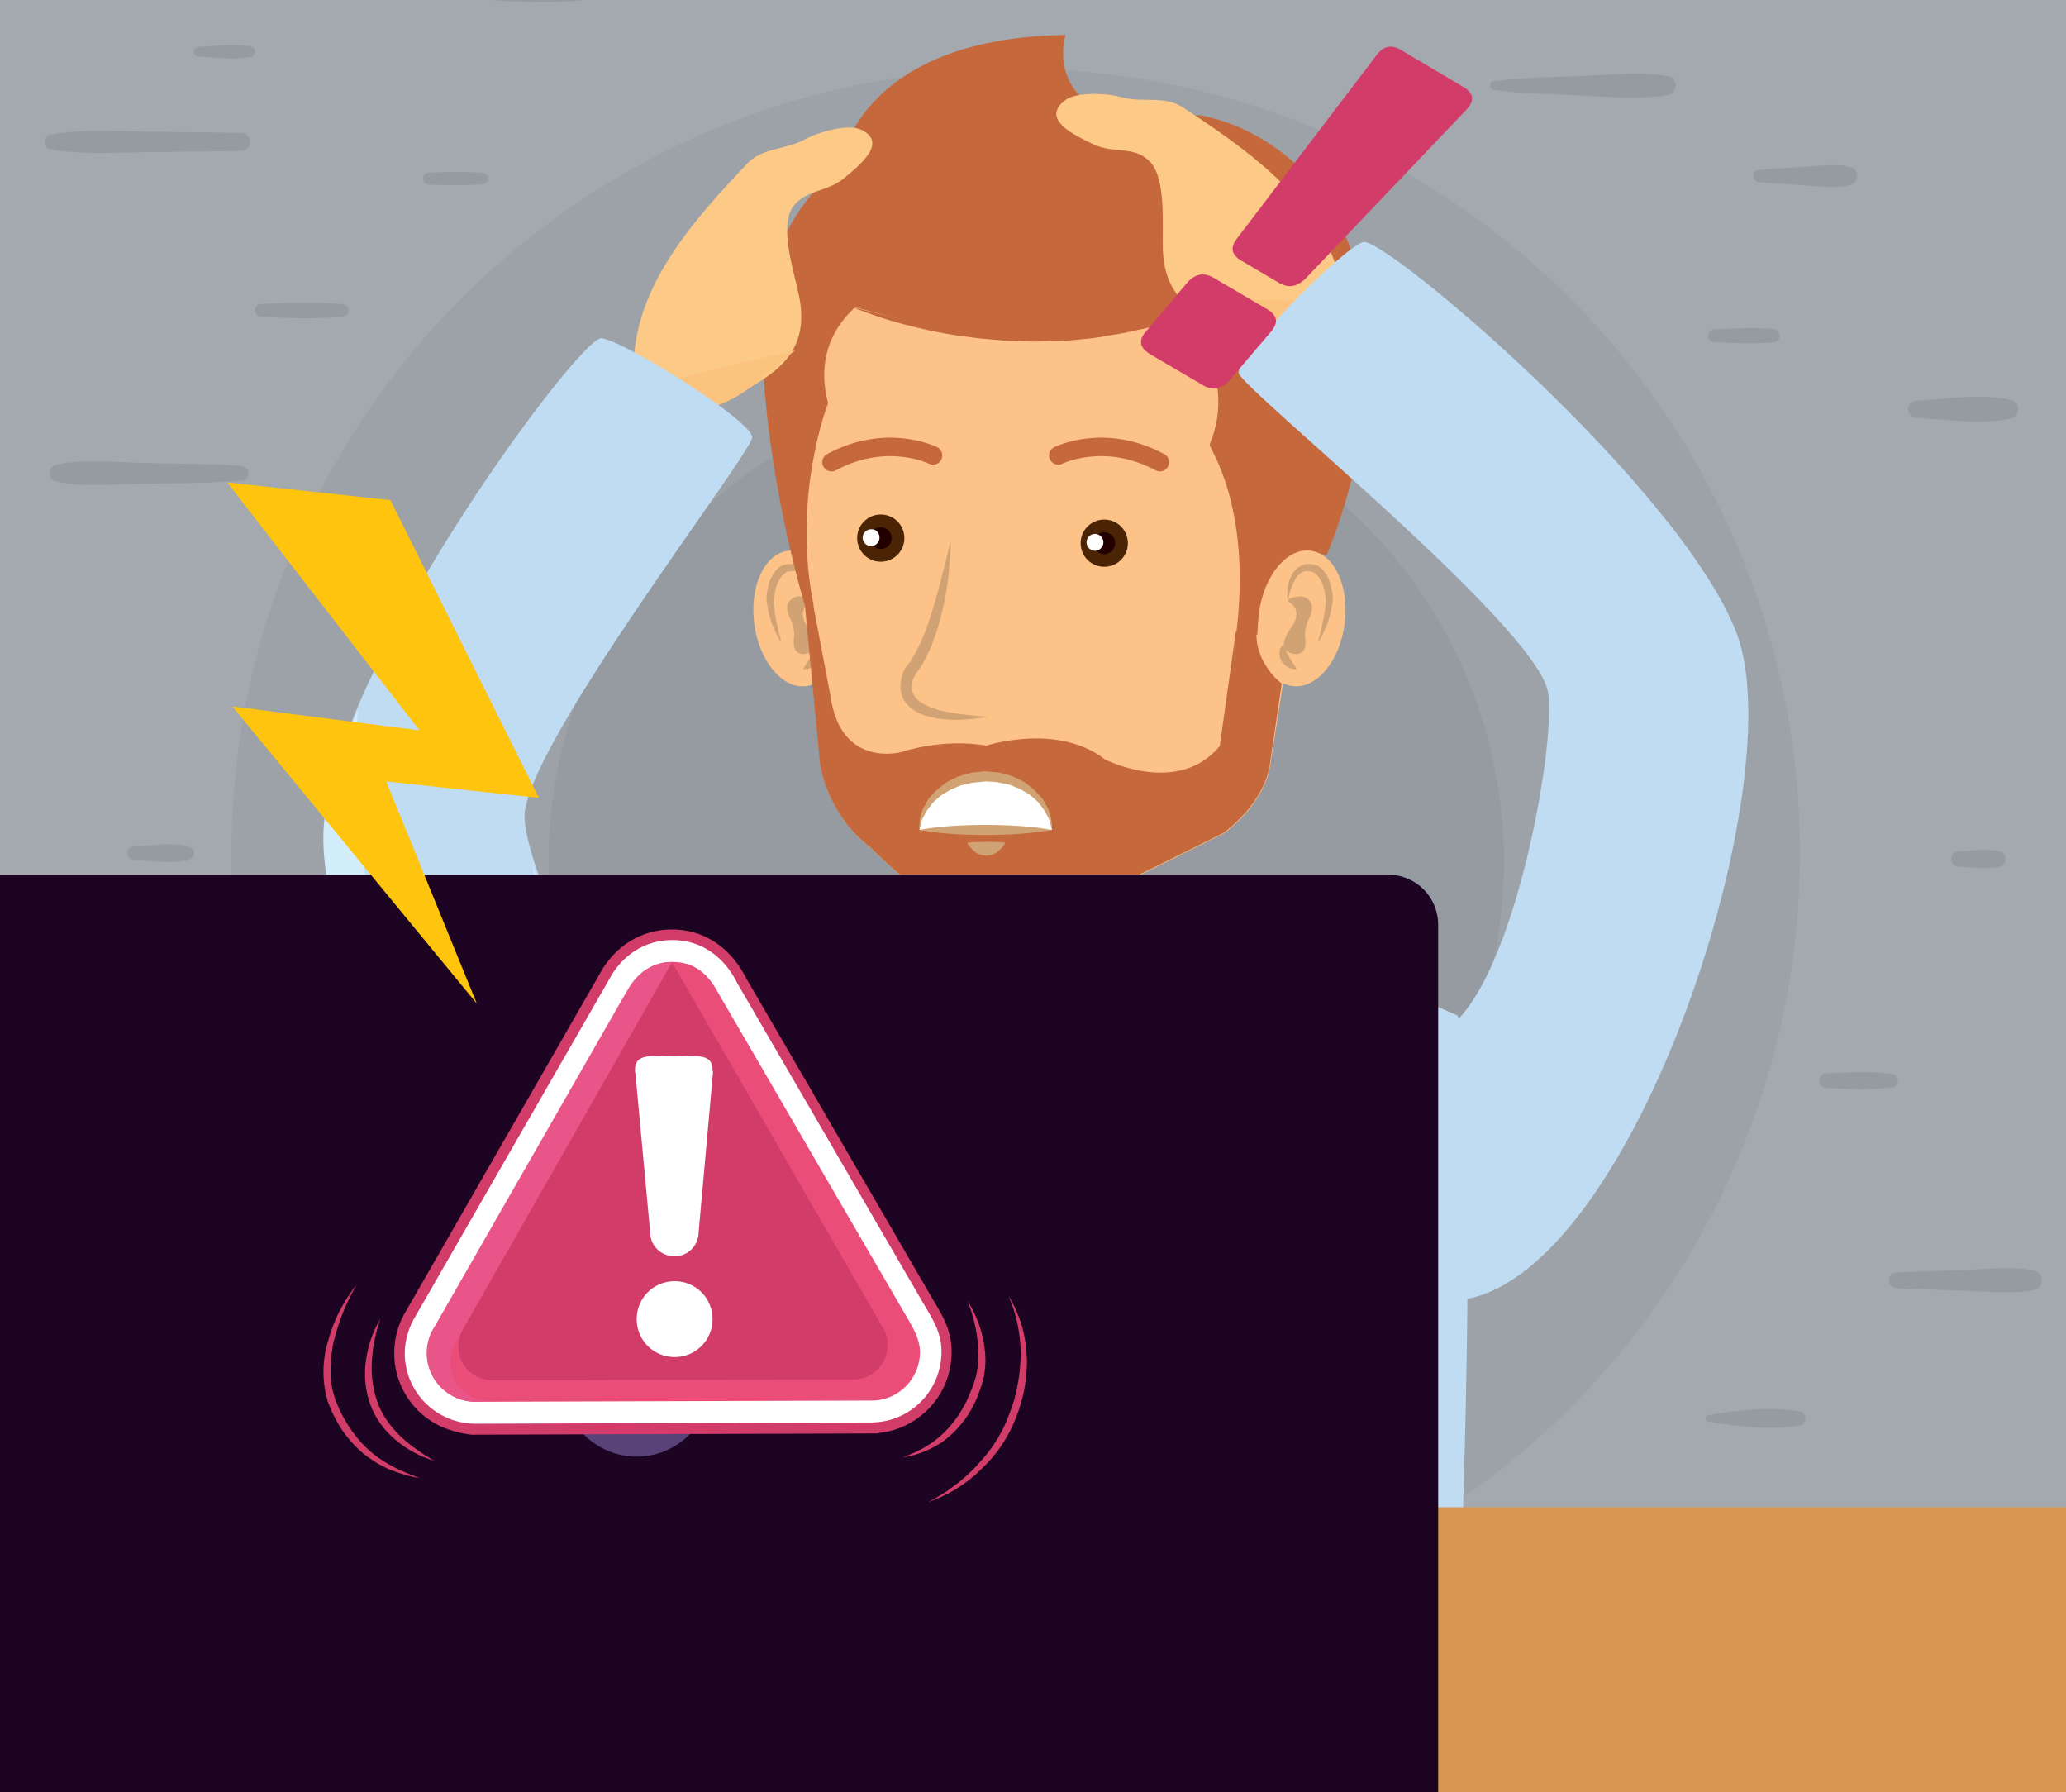 <?xml version="1.0" encoding="utf-8"?>
<!-- Generator: Adobe Illustrator 23.1.1, SVG Export Plug-In . SVG Version: 6.00 Build 0)  -->
<svg version="1.1" id="Layer_1" xmlns:serif="http://www.serif.com/"
	 xmlns="http://www.w3.org/2000/svg" xmlns:xlink="http://www.w3.org/1999/xlink" x="0px" y="0px" width="490px" height="425px"
	 viewBox="0 0 490 425" style="enable-background:new 0 0 490 425;" xml:space="preserve">
<rect x="0" y="0" width="490" height="425" fill="#333333" stroke="none"/>
<style type="text/css">
	.st0{fill:#A3A9AF;}
	.st1{opacity:0.1;}
	.st2{fill:#231F20;}
	.st3{opacity:0.5;fill:#231F20;}
	.st4{fill:#FCC287;}
	.st5{fill:#D1A273;}
	.st6{fill:#C5693D;}
	.st7{fill:#4A2405;}
	.st8{fill:#230000;}
	.st9{fill:#FFFFFF;}
	.st10{fill:none;stroke:#C5693D;stroke-width:4.378;stroke-linecap:round;stroke-miterlimit:10;}
	.st11{fill:#415570;}
	.st12{fill:#33435B;}
	.st13{fill:#BFDCF3;}
	.st14{fill:#FCC986;}
	.st15{fill:#FCC37F;}
	.st16{fill:#D3EEFB;}
	.st17{fill:#D23C69;}
	.st18{fill:#D79753;}
	.st19{fill:#1D0422;}
	.st20{fill:#584278;}
	.st21{fill:#FFC40D;}
	.st22{fill:#EA4D77;}
	.st23{fill:#EA5589;}
</style>
<rect x="-5.2" y="-18.2" class="st0" width="497.9" height="427.5"/>
<g class="st1">
	<path class="st2" d="M395.8,18.1c-6.6-1.2-13.3-0.4-20-0.1c-7.2,0.3-14.5,0.3-21.6,1.3c-1,0.1-1,1.8,0,2c6.5,1,13.1,0.9,19.6,1.3
		c7.3,0.3,14.7,1.2,21.9-0.1C398,22.1,398,18.5,395.8,18.1z"/>
	<path class="st2" d="M439.1,39.7c-3.4-1-6.9-0.4-10.4-0.2c-3.8,0.2-7.7,0.5-11.5,0.8c-1.8,0.1-1.8,2.7,0,2.9
		c3.8,0.3,7.7,0.6,11.5,0.8c3.5,0.2,7,0.8,10.4-0.2C441,43,441,40.3,439.1,39.7z"/>
	<path class="st2" d="M420.5,78c-4.7-0.4-9.3-0.1-14,0.1c-1.9,0.1-1.9,2.9,0,3c4.7,0.3,9.3,0.5,14,0.1
		C422.6,81.1,422.6,78.2,420.5,78z"/>
	<path class="st2" d="M477.1,94.9c-7-1.8-15.4-0.2-22.6,0.1c-2.6,0.1-2.6,4,0,4.1c7.2,0.3,15.6,1.8,22.6,0.1
		C479.2,98.6,479.2,95.4,477.1,94.9z"/>
	<path class="st2" d="M474.3,201.9c-3.3-0.7-6.5-0.3-9.8,0c-2.3,0.2-2.3,3.3,0,3.6c3.3,0.3,6.5,0.6,9.8,0
		C476.1,205.1,476.1,202.3,474.3,201.9z"/>
	<path class="st2" d="M449,254.7c-5.3-0.8-10.5-0.4-15.8-0.2c-2.3,0.1-2.3,3.4,0,3.5c5.3,0.2,10.5,0.6,15.8-0.2
		C450.5,257.7,450.5,255,449,254.7z"/>
	<path class="st2" d="M482.5,301.3c-5.1-1.1-10.5-0.4-15.7-0.2c-5.6,0.2-11.3,0.4-16.9,0.6c-2.5,0.1-2.5,3.7,0,3.8
		c5.6,0.2,11.3,0.4,16.9,0.6c5.2,0.2,10.6,0.8,15.7-0.2C484.8,305.5,484.8,301.8,482.5,301.3z"/>
	<path class="st2" d="M465.6,364.7c-6.2-1.2-12.9-0.3-19.1-0.2c-2.4,0-2.4,3.7,0,3.7c6.2,0.1,13,0.9,19.1-0.2
		C467.2,367.6,467.2,365,465.6,364.7z"/>
	<path class="st2" d="M128.8,391.8c-5.8-0.8-11.8-0.3-17.7-0.2c-1.7,0-1.7,2.7,0,2.7c5.9,0.2,11.8,0.6,17.7-0.2
		C130,394,130,392,128.8,391.8z"/>
	<path class="st2" d="M149.2,380.3c-6.9-0.4-13.8,0-20.7,0.2c-1.5,0.1-1.5,2.3,0,2.3c6.9,0.2,13.8,0.6,20.7,0.2
		C150.9,382.9,150.9,380.4,149.2,380.3z"/>
	<path class="st2" d="M427,334.7c-6.9-1.3-15.1-0.3-22,0.9c-0.7,0.1-0.7,1.4,0,1.5c6.9,1.1,15.1,2.2,22,0.9
		C428.6,337.7,428.6,335,427,334.7z"/>
	<path class="st2" d="M339,397.2c-8.3-1.4-16.8-0.3-25.2,0.1c-2.2,0.1-2.2,3.4,0,3.5c8.4,0.4,16.9,1.5,25.2,0.1
		C340.8,400.5,340.8,397.5,339,397.2z"/>
	<path class="st2" d="M346.8,385.1c-2.8-0.9-6.1-0.4-9-0.3c-1.9,0.1-1.9,2.8,0,2.9c2.9,0.1,6.2,0.6,9-0.3
		C348,387.1,348,385.5,346.8,385.1z"/>
	<path class="st2" d="M207.2,408.6c-5.7-0.4-11.6-1.2-17.3-0.4c-2,0.3-2,2.8,0,3c5.7,0.7,11.6,0,17.3-0.4
		C208.6,410.6,208.6,408.7,207.2,408.6z"/>
	<path class="st2" d="M63.8,325c-6.5-0.2-13.1-0.4-19.6-0.6c-6-0.1-12.3-0.6-18.2,0.6c-1.9,0.4-1.9,3.5,0,3.9
		c5.9,1.2,12.2,0.7,18.2,0.6c6.6-0.1,13.1-0.3,19.6-0.6C66.4,328.9,66.4,325.1,63.8,325z"/>
	<path class="st2" d="M63.8,300.6c-4.7-0.2-9.3-0.6-14,0c-2.2,0.3-2.2,3.1,0,3.4c4.7,0.6,9.3,0.2,14,0C66,303.9,66,300.7,63.8,300.6
		z"/>
	<path class="st2" d="M24.3,407.3c-2.3-0.4-4-0.9-6.3-0.5c-2,0.3-4.2,0.4-6.1,1.2c-0.8,0.3-0.8,1.7,0,2c1.9,0.8,4,0.9,6.1,1.2
		c2.3,0.4,4.1-0.1,6.3-0.5C26,410.4,26,407.6,24.3,407.3z"/>
	<path class="st2" d="M29.2,223c-6.5-0.6-14.2-1.8-20.6-0.1c-2,0.6-2,3.5,0,4.1c6.4,1.7,14.1,0.6,20.6-0.1
		C31.7,226.7,31.7,223.3,29.2,223z"/>
	<path class="st2" d="M44.9,200.8c-4-1.2-8.9-0.3-13.1-0.1c-2.1,0.1-2.1,3.2,0,3.2c4.1,0.2,9.1,1.1,13.1-0.1
		C46.4,203.4,46.4,201.3,44.9,200.8z"/>
	<path class="st2" d="M57.2,110.5c-7.2-0.6-14.5-0.5-21.7-0.7c-7.3-0.1-15.1-1.1-22.2,0.4c-2,0.4-2,3.6,0,4
		c6.6,1.4,13.6,0.6,20.3,0.5c7.9-0.1,15.8-0.1,23.6-0.7C59.5,113.9,59.5,110.7,57.2,110.5z"/>
	<path class="st2" d="M81.2,72.1c-6.5-0.5-12.8-0.4-19.3,0c-1.9,0.1-1.9,2.9,0,3c6.5,0.4,12.9,0.6,19.3,0
		C83.2,75,83.2,72.3,81.2,72.1z"/>
	<path class="st2" d="M57.2,31.5c-7.8-0.1-15.5-0.2-23.3-0.3c-7.2-0.1-14.8-0.6-21.9,0.7c-1.8,0.3-1.8,3.2,0,3.5
		c7.1,1.3,14.7,0.8,21.9,0.7c7.8-0.1,15.5-0.2,23.3-0.3C60,35.8,60,31.5,57.2,31.5z"/>
	<path class="st2" d="M114.5,41c-4.2-0.4-8.4-0.2-12.7-0.1c-1.9,0-1.9,2.8,0,2.9c4.2,0.1,8.4,0.2,12.7-0.1
		C116.2,43.5,116.2,41.2,114.5,41z"/>
	<path class="st2" d="M139.6-3.1c-10.2-1.6-21.4,0-31.7,0.2c-1.6,0-1.6,2.4,0,2.5c10.3,0.3,21.5,1.8,31.7,0.2
		C141-0.4,141-2.9,139.6-3.1z"/>
	<path class="st2" d="M59.5,11c-4.1-0.7-8.3-0.1-12.4,0.1c-1.5,0.1-1.5,2.3,0,2.3c4.1,0.2,8.3,0.9,12.4,0.1
		C60.8,13.4,60.8,11.3,59.5,11z"/>
	<path class="st2" d="M225.8-14.7c-11.8-0.6-23.5-0.1-35.3,0.3c-1.8,0.1-1.8,2.8,0,2.9c11.8,0.4,23.5,0.9,35.3,0.3
		C228-11.4,228-14.6,225.8-14.7z"/>
	<path class="st2" d="M296.9-11.6c-4.2-1-9.4,0-13.7,0.2c-1.4,0.1-1.4,2,0,2.1C287.5-9,292.6-8,296.9-9
		C298.2-9.4,298.2-11.3,296.9-11.6z"/>
	<path class="st2" d="M440.3-4c-8-1.1-16.4,0-24.5,0.3c-1.8,0.1-1.8,2.7,0,2.8c8,0.3,16.5,1.4,24.5,0.3C442-0.9,442-3.8,440.3-4z"/>
	<circle class="st3" cx="240.9" cy="202.3" r="186"/>
	<circle class="st2" cx="243.4" cy="204.3" r="113.3"/>
</g>
<g>
	<g>
		<g>
			<rect x="229.1" y="206.1" class="st4" width="40.7" height="32.8"/>
			<path class="st5" d="M232.7,229.8c11.1-8,27.8-5.9,37.1-16.2v-7.5h-40.7v27.3C230.1,232,231.3,230.8,232.7,229.8z"/>
		</g>
		<g>
			<g>
				<path class="st4" d="M199.2,145.3c1.2,8.9-2.4,16.7-8,17.4c-5.6,0.7-11.1-5.8-12.3-14.7c-1.2-8.9,2.4-16.7,8-17.4
					C192.6,129.8,198,136.4,199.2,145.3z"/>
				<path class="st5" d="M192.4,142.6c0,0,0-0.5-0.2-1.3c-0.2-0.8-0.5-2-1.1-3.2c-0.6-1.2-1.6-2.6-3-2.7c-0.4,0-0.7,0-1.1,0.1
					c-0.1,0-0.4,0.1-0.5,0.2c-0.1,0.1-0.3,0.1-0.4,0.3c-0.6,0.4-1.1,1.1-1.5,1.9c-0.4,0.8-0.6,1.6-0.8,2.5c-0.1,0.9-0.3,1.8-0.2,2.5
					c0.1,0.9,0.1,1.8,0.2,2.6c0.1,0.8,0.3,1.5,0.4,2.2c0.2,0.7,0.3,1.3,0.4,1.9c0.1,0.6,0.3,1.1,0.4,1.5c0.2,0.8,0.3,1.3,0.3,1.3
					s-0.3-0.4-0.7-1.2c-0.2-0.4-0.5-0.8-0.7-1.4c-0.2-0.5-0.5-1.2-0.8-1.9c-0.3-0.7-0.5-1.5-0.7-2.3c-0.3-0.8-0.3-1.7-0.5-2.6
					c-0.2-1-0.1-2,0.1-3c0.2-1,0.4-2,0.9-3c0.5-1,1.1-1.9,2.1-2.6c0.2-0.2,0.5-0.3,0.8-0.4c0.3-0.1,0.4-0.1,0.8-0.2
					c0.5-0.1,1.1-0.1,1.7,0c1.1,0.2,2,0.9,2.6,1.6c0.6,0.7,0.9,1.5,1.2,2.3c0.5,1.5,0.5,2.7,0.5,3.6
					C192.5,142.2,192.4,142.6,192.4,142.6z"/>
				<path class="st5" d="M192.4,142.6c0,0,0.6-0.9-3.1-1.2c0,0-4.1,0.5-2,5c0.5,1,0.8,1.9,1,3c0.3,1.5-0.5,3.5,0.4,4.8
					c1.1,1.7,4.4,0.8,4.7-1.1c0.2-1.5-1.5-4.1-2.3-5.1C191.2,147.9,188.8,144.7,192.4,142.6z"/>
				<path class="st5" d="M193.5,152.9c0,0,0.1,0.1,0.3,0.2c0.2,0.2,0.3,0.5,0.5,0.8c0.1,0.2,0.1,0.4,0.2,0.6c0,0.2,0.1,0.5,0,0.7
					c0,0.3-0.1,0.5-0.1,0.8c-0.1,0.3-0.2,0.5-0.3,0.7c-0.2,0.2-0.3,0.5-0.5,0.7c-0.2,0.2-0.4,0.3-0.6,0.5c-0.4,0.3-0.8,0.5-1.2,0.6
					c-0.7,0.2-1.3,0.2-1.3,0.2s0.2-0.5,0.6-1.1c0.1-0.1,0.2-0.3,0.3-0.4c0.1-0.2,0.2-0.3,0.3-0.5c0.1-0.2,0.2-0.3,0.3-0.5
					c0.1-0.1,0.2-0.3,0.3-0.5c0.2-0.3,0.4-0.6,0.5-1c0.1-0.2,0.1-0.3,0.2-0.5c0-0.2,0.1-0.3,0.2-0.5
					C193.4,153.4,193.5,152.9,193.5,152.9z"/>
			</g>
			<path class="st4" d="M249.4,44.6c-0.1,0-0.1,0-0.2,0c-0.1,0-0.1,0-0.2,0c-13.4,0.7-71.7,9.1-57.8,99l3.4,37.6
				c0,0,1.4,11.8,11.9,19.8c0,0,7.7,8,22.4,18.6c4.4,3.1,11.3,2.1,15.9,0c15.1-6.7,45.5-22,45.5-22c10.5-8,11-16.4,11-16.4l5.9-37.6
				C321.1,53.7,262.8,45.4,249.4,44.6z"/>
			<g>
				<path class="st6" d="M191.2,143.6l1.7,0l4.1,21.6c2.5,17.2,16.9,13.1,16.9,13.1s9.5-3.3,20.1-1.5c0,0,16.8-5.5,28.1,3.3
					c0,0,17.3,8.8,27.2-3.2l3.8-27.1h4.9c-0.3,7.7,6,12.3,6,12.3l-2.8,19c0,0-0.5,8.4-11,16.4c0,0-30.3,15.2-45.5,22
					c-4.7,2.1-11.5,3.1-15.9,0c-14.7-10.6-22.4-18.6-22.4-18.6c-10.5-8-11.9-19.8-11.9-19.8l-3.6-37.6"/>
			</g>
			<g>
				<g>
					<path class="st5" d="M225.5,128.1c0,2.7-0.3,5.5-0.5,8.2c-0.3,2.7-0.8,5.4-1.4,8.1c-0.6,2.7-1.4,5.4-2.4,8
						c-0.2,0.7-0.5,1.3-0.8,1.9c-0.3,0.6-0.6,1.3-0.9,1.9c-0.4,0.6-0.7,1.3-1.1,1.9l-1.3,1.8l0.1-0.1c-0.2,0.3-0.4,0.8-0.6,1.2
						c-0.2,0.4-0.3,0.9-0.3,1.3c-0.1,0.9,0,1.7,0.4,2.4c0.7,1.5,2.6,2.5,4.5,3.2c2,0.7,4.1,1.1,6.3,1.4c2.2,0.3,4.4,0.4,6.6,0.7
						c-2.2,0.4-4.4,0.6-6.7,0.7c-2.3,0-4.5-0.1-6.8-0.7c-2.2-0.5-4.7-1.6-6.2-4c-0.7-1.2-0.9-2.7-0.8-4c0.1-0.7,0.2-1.3,0.4-1.9
						c0.2-0.6,0.4-1.2,0.8-1.8l0.1-0.1l1.1-1.5l1-1.7c0.3-0.5,0.6-1.2,0.9-1.7c0.3-0.6,0.6-1.2,0.8-1.8c1.1-2.4,1.9-5,2.7-7.6
						c0.8-2.6,1.5-5.2,2.1-7.8C224.3,133.4,224.9,130.7,225.5,128.1z"/>
				</g>
			</g>
			<g>
				<path class="st7" d="M267.5,128.8c0,3.1-2.5,5.6-5.6,5.6c-3.1,0-5.6-2.5-5.6-5.6c0-3.1,2.5-5.6,5.6-5.6
					C265,123.2,267.5,125.7,267.5,128.8z"/>
				<path class="st8" d="M264.5,128.8c0,1.4-1.2,2.6-2.6,2.6c-1.4,0-2.6-1.2-2.6-2.6c0-1.4,1.2-2.6,2.6-2.6
					C263.3,126.2,264.5,127.3,264.5,128.8z"/>
				<path class="st9" d="M261.7,128.6c0,1.1-0.9,2-2,2c-1.1,0-2-0.9-2-2c0-1.1,0.9-2,2-2C260.8,126.6,261.7,127.5,261.7,128.6z"/>
			</g>
			<g>
				<path class="st7" d="M214.5,127.6c0,3.1-2.5,5.6-5.6,5.6c-3.1,0-5.6-2.5-5.6-5.6c0-3.1,2.5-5.6,5.6-5.6
					C212,122,214.5,124.5,214.5,127.6z"/>
				<path class="st8" d="M211.5,127.6c0,1.4-1.2,2.6-2.6,2.6c-1.4,0-2.6-1.2-2.6-2.6c0-1.4,1.2-2.6,2.6-2.6
					C210.3,125,211.5,126.2,211.5,127.6z"/>
				<path class="st9" d="M208.6,127.5c0,1.1-0.9,2-2,2c-1.1,0-2-0.9-2-2c0-1.1,0.9-2,2-2C207.7,125.4,208.6,126.3,208.6,127.5z"/>
			</g>
			<path class="st10" d="M251,108c0,0,10.9-5.5,24.1,1.6"/>
			<path class="st10" d="M221.3,108c0,0-10.9-5.5-24.1,1.6"/>
			<path class="st6" d="M322.7,67.5c6.6,31.4-8.1,64.2-8.1,64.2c-15.7-5.5-16.4,18.8-16.4,18.8l-5-0.2c3.8-30.5-6.6-44.2-6.3-44.9
				c6.9-16.4-5.8-30.3-5.8-30.3c-33.9,12.6-79.2-2.6-79.2-2.6c-13.1-12.4-2.9-32.8-2.9-32.8s3.8-30.7,53.7-31.4
				c0,0-7.3,24.4,31.7,19C284.4,27.3,315.1,31.3,322.7,67.5z"/>
			<path class="st6" d="M191,143.9c0,0-12.3-40-9.9-74.6c0,0,5.8-25.3,23-31.7c0,0-1.2,25.9,3.2,32.1c0,0-15.7,7.7-10.9,25.9
				c0,0-8.7,22.1-3.4,48.1L191,143.9z"/>
			<g>
				<path class="st4" d="M298.6,145.3c-1.2,8.9,2.4,16.7,8,17.4c5.6,0.7,11.1-5.8,12.3-14.7c1.2-8.9-2.4-16.7-8-17.4
					C305.3,129.8,299.8,136.4,298.6,145.3z"/>
				<path class="st5" d="M305.5,142.6c0,0,0-0.5,0.2-1.3c0.2-0.8,0.5-2,1.1-3.2c0.6-1.2,1.6-2.6,3-2.7c0.4,0,0.7,0,1.1,0.1
					c0.1,0,0.4,0.1,0.6,0.2c0.1,0.1,0.3,0.1,0.4,0.3c0.6,0.4,1.1,1.1,1.5,1.9c0.4,0.8,0.6,1.6,0.8,2.5c0.1,0.9,0.3,1.8,0.2,2.5
					c-0.1,0.9-0.1,1.8-0.3,2.6c-0.1,0.8-0.3,1.5-0.4,2.2c-0.2,0.7-0.3,1.3-0.4,1.9c-0.1,0.6-0.3,1.1-0.4,1.5
					c-0.2,0.8-0.3,1.3-0.3,1.3s0.3-0.4,0.7-1.2c0.2-0.4,0.5-0.8,0.7-1.4c0.2-0.5,0.5-1.2,0.8-1.9c0.3-0.7,0.5-1.5,0.7-2.3
					c0.3-0.8,0.3-1.7,0.5-2.6c0.2-1,0.1-2-0.1-3c-0.2-1-0.5-2-0.9-3c-0.5-1-1.1-1.9-2.1-2.6c-0.2-0.2-0.5-0.3-0.8-0.4
					c-0.3-0.1-0.4-0.1-0.8-0.2c-0.6-0.1-1.1-0.1-1.7,0c-1.1,0.2-2,0.9-2.6,1.6c-0.6,0.7-0.9,1.5-1.2,2.3c-0.5,1.5-0.5,2.7-0.5,3.6
					C305.4,142.2,305.5,142.6,305.5,142.6z"/>
				<path class="st5" d="M305.5,142.6c0,0-0.6-0.9,3.1-1.2c0,0,4.1,0.5,2,5c-0.5,1-0.8,1.9-1,3c-0.3,1.5,0.5,3.5-0.4,4.8
					c-1.1,1.7-4.4,0.8-4.7-1.1c-0.2-1.5,1.5-4.1,2.3-5.1C306.7,147.9,309.1,144.7,305.5,142.6z"/>
				<path class="st5" d="M304.4,152.9c0,0-0.1,0.1-0.3,0.2c-0.2,0.2-0.3,0.5-0.5,0.8c-0.1,0.2-0.1,0.4-0.1,0.6c0,0.2-0.1,0.5,0,0.7
					c0,0.3,0.1,0.5,0.1,0.8c0.1,0.3,0.2,0.5,0.3,0.7c0.1,0.2,0.3,0.5,0.5,0.7c0.2,0.2,0.4,0.3,0.6,0.5c0.4,0.3,0.8,0.5,1.2,0.6
					c0.7,0.2,1.3,0.2,1.3,0.2s-0.2-0.5-0.6-1.1c-0.1-0.1-0.2-0.3-0.3-0.4c-0.1-0.2-0.2-0.3-0.3-0.5c-0.1-0.2-0.2-0.3-0.3-0.5
					c-0.1-0.1-0.2-0.3-0.3-0.5c-0.2-0.3-0.3-0.6-0.5-1c-0.1-0.2-0.1-0.3-0.2-0.5c0-0.2-0.1-0.3-0.2-0.5
					C304.5,153.4,304.4,152.9,304.4,152.9z"/>
			</g>
			<g>
				<g>
					<path class="st9" d="M249.5,196.8c-0.3-7.1-7.2-12.7-15.7-12.7c-8.5,0-15.4,5.7-15.7,12.7L249.5,196.8z"/>
					<g>
						<path class="st5" d="M218,196.8c0,0,2-0.4,4.9-0.7c2.9-0.3,6.9-0.5,10.8-0.5c3.9,0,7.9,0.2,10.8,0.5c2.9,0.3,4.9,0.7,4.9,0.7
							s-2,0.4-4.9,0.7c-2.9,0.3-6.9,0.5-10.8,0.5c-3.9,0-7.9-0.2-10.8-0.5C220,197.2,218,196.8,218,196.8z"/>
					</g>
					<g>
						<path class="st5" d="M249.5,196.8c0,0-0.2-0.7-0.5-1.9c-0.1-0.6-0.5-1.2-0.9-2c-0.3-0.7-0.9-1.4-1.5-2.2
							c-0.5-0.8-1.5-1.4-2.3-2.2c-0.4-0.3-1-0.6-1.5-0.9c-0.5-0.3-1-0.6-1.6-0.8c-0.6-0.2-1.1-0.5-1.7-0.7c-0.6-0.1-1.2-0.3-1.9-0.4
							l-0.9-0.2l-1-0.1c-0.6,0-1.4-0.1-1.9-0.1l-2.1,0.2l-1,0.1l-0.9,0.2c-0.6,0.1-1.2,0.3-1.8,0.4c-0.6,0.2-1.2,0.5-1.7,0.7
							c-0.6,0.2-1.1,0.5-1.6,0.8c-0.5,0.3-1,0.6-1.5,0.9c-0.8,0.8-1.8,1.4-2.3,2.2c-0.6,0.8-1.2,1.5-1.5,2.2c-0.4,0.7-0.8,1.4-0.9,2
							c-0.3,1.2-0.5,1.8-0.5,1.8s0-0.7,0.1-1.9c0-0.6,0.2-1.4,0.5-2.2c0.2-0.4,0.2-0.9,0.5-1.3c0.3-0.4,0.5-0.9,0.8-1.4
							c0.5-1,1.4-1.8,2.3-2.7c0.5-0.4,1-0.8,1.5-1.2c0.5-0.4,1.1-0.8,1.7-1.1c0.6-0.3,1.3-0.6,1.9-0.9c0.7-0.2,1.4-0.4,2.1-0.6
							l1.1-0.3l1-0.1l2.1-0.2l2.3,0.2l1.1,0.1l1.1,0.3c0.7,0.2,1.4,0.4,2.1,0.6c0.6,0.3,1.3,0.6,1.9,0.9c0.6,0.3,1.2,0.6,1.7,1.1
							c0.5,0.4,1.1,0.8,1.5,1.2c0.8,1,1.8,1.7,2.3,2.7c0.3,0.5,0.5,0.9,0.8,1.4c0.3,0.4,0.3,0.9,0.5,1.3c0.3,0.9,0.5,1.6,0.5,2.2
							C249.5,196.1,249.5,196.8,249.5,196.8z"/>
					</g>
				</g>
				<path class="st5" d="M229.5,199.8c0,0,0.5-0.1,1.4-0.1c0.8,0,1.9,0,3-0.1c1.1,0,2.2,0.1,3,0.1c0.8,0,1.4,0.1,1.4,0.1v0.3
					c0,0-0.5,0.9-1.4,1.6c-0.4,0.4-0.9,0.7-1.4,0.9c-0.3,0.1-0.5,0.2-0.8,0.2l-0.8,0.1l-0.8-0.1c-0.3,0-0.5-0.2-0.8-0.2
					c-0.5-0.2-1-0.5-1.4-0.9c-0.8-0.7-1.4-1.6-1.4-1.6V199.8z"/>
			</g>
			<g>
				<path class="st6" d="M201.8,72.6c0,0,1.2,0.4,3.4,1c2.2,0.6,5.3,1.3,9,2.1c1.9,0.4,3.9,0.8,6.1,1.1c2.2,0.4,4.5,0.6,6.8,1
					c2.4,0.3,4.8,0.6,7.3,0.8c2.5,0.2,5,0.4,7.6,0.4l3.8,0.1c1.3,0,2.5,0,3.8-0.1c2.5,0,5-0.2,7.3-0.4c2.4-0.2,4.7-0.4,6.8-0.7
					c2.2-0.3,4.2-0.5,6.1-1c1.9-0.4,3.6-0.7,5.1-1c1.5-0.4,2.8-0.8,3.9-1c2.2-0.6,3.4-0.9,3.4-0.9s-1.2,0.5-3.3,1.3
					c-1.1,0.4-2.3,0.9-3.8,1.4c-1.5,0.5-3.2,0.9-5.1,1.4c-1.9,0.6-3.9,1-6.1,1.3c-1.1,0.2-2.2,0.4-3.4,0.6c-1.2,0.2-2.3,0.3-3.6,0.4
					c-2.4,0.3-4.9,0.5-7.5,0.5c-1.3,0-2.6,0.1-3.8,0.1l-3.9-0.1c-2.6,0-5.2-0.3-7.7-0.5c-2.5-0.2-5-0.6-7.4-0.9
					c-2.4-0.4-4.7-0.8-6.9-1.3c-2.2-0.5-4.2-1-6.1-1.5c-3.7-1-6.8-2.1-8.9-2.9C203,73.2,201.8,72.6,201.8,72.6z"/>
			</g>
			<path class="st6" d="M298,149.9"/>
		</g>
	</g>
	<path class="st11" d="M334.4,453c0,0,13.9,58.7,5.8,156.4c-1.1,12.9-79.5,20.4-80.6-1.1c-0.9-17.2-5.4-62.3-12.9-62.3
		c-6.1,0-13.3,31.2-18.6,55.4c-5.3,24.1-69.7,17.1-67.6-9.4c4.7-58.8,9.1-112.4,31.9-143.8C225.3,402.6,334.4,453,334.4,453z"/>
	<path class="st12" d="M301.5,618c20.4-112.8-9.7-165.5-9.7-165.5c28.7,7.1,42.6,0.5,42.6,0.5s15.4,74.7,5.8,157.4
		C338.9,621.2,299.9,626.5,301.5,618z"/>
	<path class="st13" d="M274.1,230.4c0,0,30.6-8,71.4,10.3c5.5,2.5,1.9,197.9-6.7,213c-8.6,15.1-143,4.8-150.4,0.2
		c-7.4-4.6-24.7-205-24.7-205c22.7-15.7,56.9-13.2,59.3-13.1c2.4,0.1,7.7,9.8,7.7,9.8s17.2-2.6,23.1-4.5
		C259.8,239.3,274.1,230.4,274.1,230.4z"/>
	<g>
		<path class="st14" d="M317,63.4c-5.6-17-21.5-28.1-36.4-37.9c-4.5-3-9.6-1-14.8-2.5c-3.1-0.9-10.6-1.3-13.2,0.8
			c-5.9,4.5,2.3,8.3,6.7,10.4c4.7,2.3,9.6,0.3,13.3,4c4.1,4,3,15.4,3.2,21.1c0.6,14.4,11.6,16.3,18.3,18.7c6,2.2,12.8,2.5,19,0.9
			c2.1-0.5,4.6-2.9,3.1-4.4"/>
		<path class="st15" d="M279.6,71.1c12.1-0.1,24.2,0,36.3,0.3l0.4,0.5l-0.2,2.6c1.5,1.5-1,3.9-3.1,4.4c-6.2,1.6-12.9,1.3-19-0.9
			C289,76.2,284.5,73.2,279.6,71.1z"/>
		<path class="st13" d="M340.2,245.4c17.8-5.2,29.3-69.7,26.9-81.5c-3.3-15.9-72.4-71.6-73.3-75.4c-1-3.8,24.5-29.6,29.5-31.1
			c4.9-1.5,75.2,57.8,88.6,92.8c13.3,35-23.7,150-63.9,157.8C307.8,316,340.2,245.4,340.2,245.4z"/>
	</g>
	<path class="st16" d="M275.3,219.8l-27.6,22.9c0,0,25.4,26.9,28.2,27c2.8,0.1,15.3-38.7,15.4-41.5
		C291.5,225.3,279.3,220.3,275.3,219.8z"/>
	<path class="st16" d="M222.3,224.6c0,0,25.2,16.4,25.5,18.1c0.3,1.6-11.8,28.7-14.6,29.1c-2.7,0.4-13.2-17-15.5-21.1
		C215.3,246.5,222.3,224.6,222.3,224.6z"/>
	<g>
		<path class="st14" d="M150.4,84.1c1.5-17.8,14.5-32.3,26.8-45.3c3.7-3.9,9.1-3.2,13.8-5.8c2.8-1.6,10-3.7,13.1-2.3
			c6.7,3-0.3,8.6-4.1,11.7c-4.1,3.3-9.2,2.5-12.1,6.9c-3.1,4.9,0.6,15.6,1.7,21.3c2.7,14.2-7.5,18.5-13.5,22.4
			c-5.4,3.5-11.8,5.4-18.3,5.2c-2.2,0-5.1-1.7-4-3.6"/>
		<path class="st15" d="M188.6,83.1c-11.8,2.7-23.6,5.5-35.3,8.6l-0.2,0.5l0.8,2.5c-1.2,1.9,1.8,3.5,4,3.6
			c6.4,0.1,12.9-1.7,18.3-5.2C180.6,90.2,184.3,86.2,188.6,83.1z"/>
	</g>
	<path class="st13" d="M161.8,250.1c-18.5-0.9-37-44.2-37.4-56.2c-0.5-16.2,53.9-86.3,54-90.2c0.1-3.9-30.7-23.1-35.8-23.5
		c-5.1-0.3-59.9,73.6-64.8,110.7C72.8,228.1,122,312,162.9,310.4C203.8,308.8,161.8,250.1,161.8,250.1z"/>
	<g>
		<path class="st16" d="M126,203.4c0.6,2.6,1.5,5.5,2.4,8.6c-1.2-2.5-1.8-5.4-2.3-8.1C126.1,203.8,126.1,203.6,126,203.4z"/>
	</g>
	<path class="st16" d="M77,193.8c1-7.3,3.9-16.1,7.9-25.4c-2.3,25.5,2.3,51.5,13.2,74.7c12.1,25.5,35.4,32.5,59.6,47.1
		c1.8,1.1,3.6,2.1,4.8,3.8c1.4,1.9,1.8,4.3,2,6.7c0.5,4.4,0.5,8.9,0.1,13.3C124.2,312.9,72.2,230.5,77,193.8z"/>
</g>
<g>
	<path class="st17" d="M281.6,67c1.9-2.1,3.9-2.5,6.3-1.1l12.6,7.4c2.5,1.5,2.8,3.2,0.9,5.4l-9.8,11.5c-1.9,2.1-3.9,2.5-6.2,1.2
		l-12.6-7.4c-2.5-1.5-2.9-3.3-1-5.4L281.6,67z M294.4,61.8c-2.4-1.4-2.7-3.2-0.9-5.4l32.9-43.2c1.6-2.3,3.6-2.7,5.8-1.4l15,8.9
		c2.3,1.4,2.6,3.1,0.7,5.2l-38.2,40.1c-2,2-4.1,2.4-6.3,1.1L294.4,61.8z"/>
</g>
<rect x="-14.1" y="357.4" class="st18" width="513" height="128.5"/>
<g>
	<path class="st19" d="M-15.9,207.4h345.1c6.6,0,11.9,5.3,11.9,11.9V416v1v22.4c0,6.6-5.3,11.9-11.9,11.9H-15.9V207.4z"/>
	<g transform="matrix(0.52,0,0,0.52,285.011,316.096)">
		<path class="st19" d="M-330,313.3l5.2-228.9h140l5.3,229.4c0.6,7.9,2.9,15.5,6.6,22.3h-164C-333,329.2-330.6,321.5-330,313.3"/>
	</g>
	<g transform="matrix(0.52,0,0,0.52,303.13,364.215)">
		<path class="st20" d="M-401.1,243.7h222.9c2.9,0,5.3,2.4,5.3,5.3v15.5c0,2.9-2.4,5.3-5.3,5.3h-222.9c-2.9,0-5.3-2.4-5.3-5.3V249
			C-406.4,246.1-404.1,243.7-401.1,243.7"/>
	</g>
	<circle class="st20" cx="151" cy="327.8" r="17.6"/>
</g>
<g>
	<polygon class="st21" points="99.5,173.2 53.9,114.4 92.6,118.6 127.8,189.2 91.6,185.3 113.1,238 55.1,167.5 	"/>
</g>
<g>
	<g id="XMLID_38_">
		<g id="XMLID_39_">
			<path id="XMLID_49_" class="st17" d="M106.5,339c-7.8-2.6-13-9.9-13-18.1c0-3.6,1-7.2,2.9-10.2l45.8-79.7
				c3.5-6.6,9.9-10.6,17.1-10.6c2.2,0,4.2,0.3,6.2,1c4.9,1.7,8.8,5.3,11.5,10.6l44.7,76.9c2.2,3.6,4,6.9,4,11.7c0,5.1-2,10-5.6,13.6
				c-3.2,3.2-7.4,5.2-11.8,5.6l0,0.1l-96.5,0.3l0,0C110,340,108.3,339.6,106.5,339z"/>
			<path id="XMLID_48_" class="st9" d="M219.6,310.1l-44.7-76.9c-3.1-6.3-8.5-10.3-15.5-10.3c-6.6,0-12,3.8-14.9,9.3L98.6,312
				c-1.6,2.6-2.6,5.7-2.6,8.9c0,9.2,7.5,16.7,16.8,16.7c0.2,0,0.4,0,0.5,0l0,0l93.2-0.3l0,0c0,0,0,0,0.1,0c9.2,0,16.7-7.5,16.7-16.8
				C223.3,316.6,221.8,313.7,219.6,310.1z"/>
			<path id="XMLID_47_" class="st22" d="M112.8,332.4c-6.3,0-11.5-5.1-11.5-11.5c0-2.2,0.6-4.3,1.8-6.2l44.4-77.3l1.7-2.9
				c2.3-4,5.9-6.4,10.3-6.4c4.7,0,8.1,2.3,10.7,7.1l45.5,78.2c1.1,1.9,2.5,4.5,2.5,7.2c0,6.3-5.1,11.5-11.4,11.5
				C206.7,332.1,112.9,332.4,112.8,332.4z"/>
			<path id="XMLID_46_" class="st17" d="M209.3,314.7L209.3,314.7l-49.9-86.5L110,314.9c-0.8,1.3-1.3,2.8-1.3,4.4c0,4.4,3.6,8,8.1,8
				c0.1,0,0.2,0,0.3,0l0,0l84.8-0.2l0,0c0.2,0,0.4,0,0.6,0c4.4,0,8-3.6,8-8.1C210.6,317.4,210.1,315.9,209.3,314.7z"/>
			<path id="XMLID_45_" class="st23" d="M115.7,332.3c-5-0.2-8.9-4.3-8.9-9.3c0-2.3,0.8-4.5,2.2-6.1c0.2-0.7,0.5-1.4,0.9-2
				l49.4-86.7l0-0.1c-4.4,0-8,2.4-10.3,6.4l-1.7,2.9L103,314.7c-1.2,1.8-1.8,4-1.8,6.2c0,6.3,5.2,11.5,11.5,11.5
				C112.8,332.4,113.8,332.4,115.7,332.3L115.7,332.3z"/>
			<path id="XMLID_41_" class="st9" d="M160,321.8c-5,0-9-4-9-9c0-5,4-9,9-9c5,0,9,4,9,9C169,317.8,165,321.8,160,321.8z M169,253.7
				c0-4.1-4.1-3.2-9.2-3.2c-5.1,0-9.2-0.9-9.2,3.2c0,0.3,0,0.6,0.1,0.8l3.5,37.7c0,3.2,2.6,5.7,5.8,5.7c3.2,0,5.7-2.6,5.7-5.8
				l3.4-37.8C169.1,254.2,169,254,169,253.7z"/>
		</g>
	</g>
	<g id="XMLID_36_">
		<path class="st17" d="M90.2,312.8c-1.1,3.2-1.8,6.5-2,9.9c-0.2,3.3,0.2,6.6,1.3,9.7c0.5,1.5,1.3,3,2.2,4.3c0.4,0.7,1,1.3,1.5,2
			c0.3,0.3,0.6,0.6,0.8,0.9c0.3,0.3,0.6,0.6,0.9,0.9c2.4,2.3,5.2,4.2,8.1,5.9c-3.3-1-6.4-2.6-9.1-4.9c-2.7-2.2-4.9-5.2-6.1-8.5
			c-1.2-3.4-1.5-7-1-10.4C87.3,319.1,88.4,315.7,90.2,312.8z"/>
	</g>
	<g id="XMLID_34_">
		<path class="st17" d="M84.6,304.6c-1.2,2.1-2.3,4.3-3.2,6.5c-0.9,2.2-1.6,4.5-2.2,6.8c-0.3,1.1-0.4,2.3-0.6,3.5
			c-0.1,0.6-0.1,1.2-0.1,1.8l-0.1,0.9l0,0.9c-0.1,2.3,0.4,4.6,1.1,6.8c1.6,4.3,4.2,8.5,7.6,11.7c1.7,1.6,3.7,3,5.8,4.1
			c2.1,1.2,4.4,2,6.6,2.9c-2.4-0.4-4.7-1.1-7-2c-2.3-1-4.4-2.3-6.3-3.8c-1.9-1.6-3.6-3.5-5-5.5c-1.4-2.1-2.5-4.3-3.4-6.7
			c-1.5-4.8-1.4-10.1,0.1-14.8C79.2,312.8,81.6,308.4,84.6,304.6z"/>
	</g>
	<g id="XMLID_31_">
		<path class="st17" d="M229.5,308.5c2.1,3.3,3.5,7.1,4,11c0.3,2,0.3,4,0,6c-0.1,1-0.4,2-0.7,3c-0.3,0.9-0.7,1.9-1,2.8
			c-0.8,1.8-1.7,3.6-2.9,5.2c-1.2,1.6-2.5,3.1-4.1,4.4c-1.5,1.3-3.3,2.3-5.1,3.1c-1.8,0.8-3.7,1.3-5.6,1.6c1.8-0.7,3.6-1.5,5.2-2.4
			c1.7-1,3.2-2.1,4.5-3.4c2.7-2.6,4.8-5.8,6.2-9.3c0.4-0.9,0.7-1.7,1-2.6c0.3-0.9,0.6-1.8,0.7-2.7c0.4-1.8,0.4-3.7,0.3-5.6
			C231.8,315.9,230.9,312.1,229.5,308.5z"/>
	</g>
	<g id="XMLID_28_">
		<path class="st17" d="M220.1,356.2c2.2-1.1,4.3-2.4,6.2-3.9c2-1.4,3.8-3.1,5.4-4.8c1.6-1.8,3.2-3.6,4.4-5.6c0.7-1,1.2-2.1,1.8-3.1
			c0.5-1.1,1-2.2,1.4-3.3c0.9-2.2,1.6-4.5,2-6.9c0.5-2.3,0.7-4.7,0.8-7.1c0-4.8-0.9-9.6-2.9-14.2c2.6,4.2,4.1,9.1,4.3,14.1
			c0.3,5-0.7,10.1-2.5,14.7c-1.8,4.7-4.7,9-8.4,12.4C229.2,351.9,224.8,354.6,220.1,356.2z"/>
	</g>
</g>
</svg>
